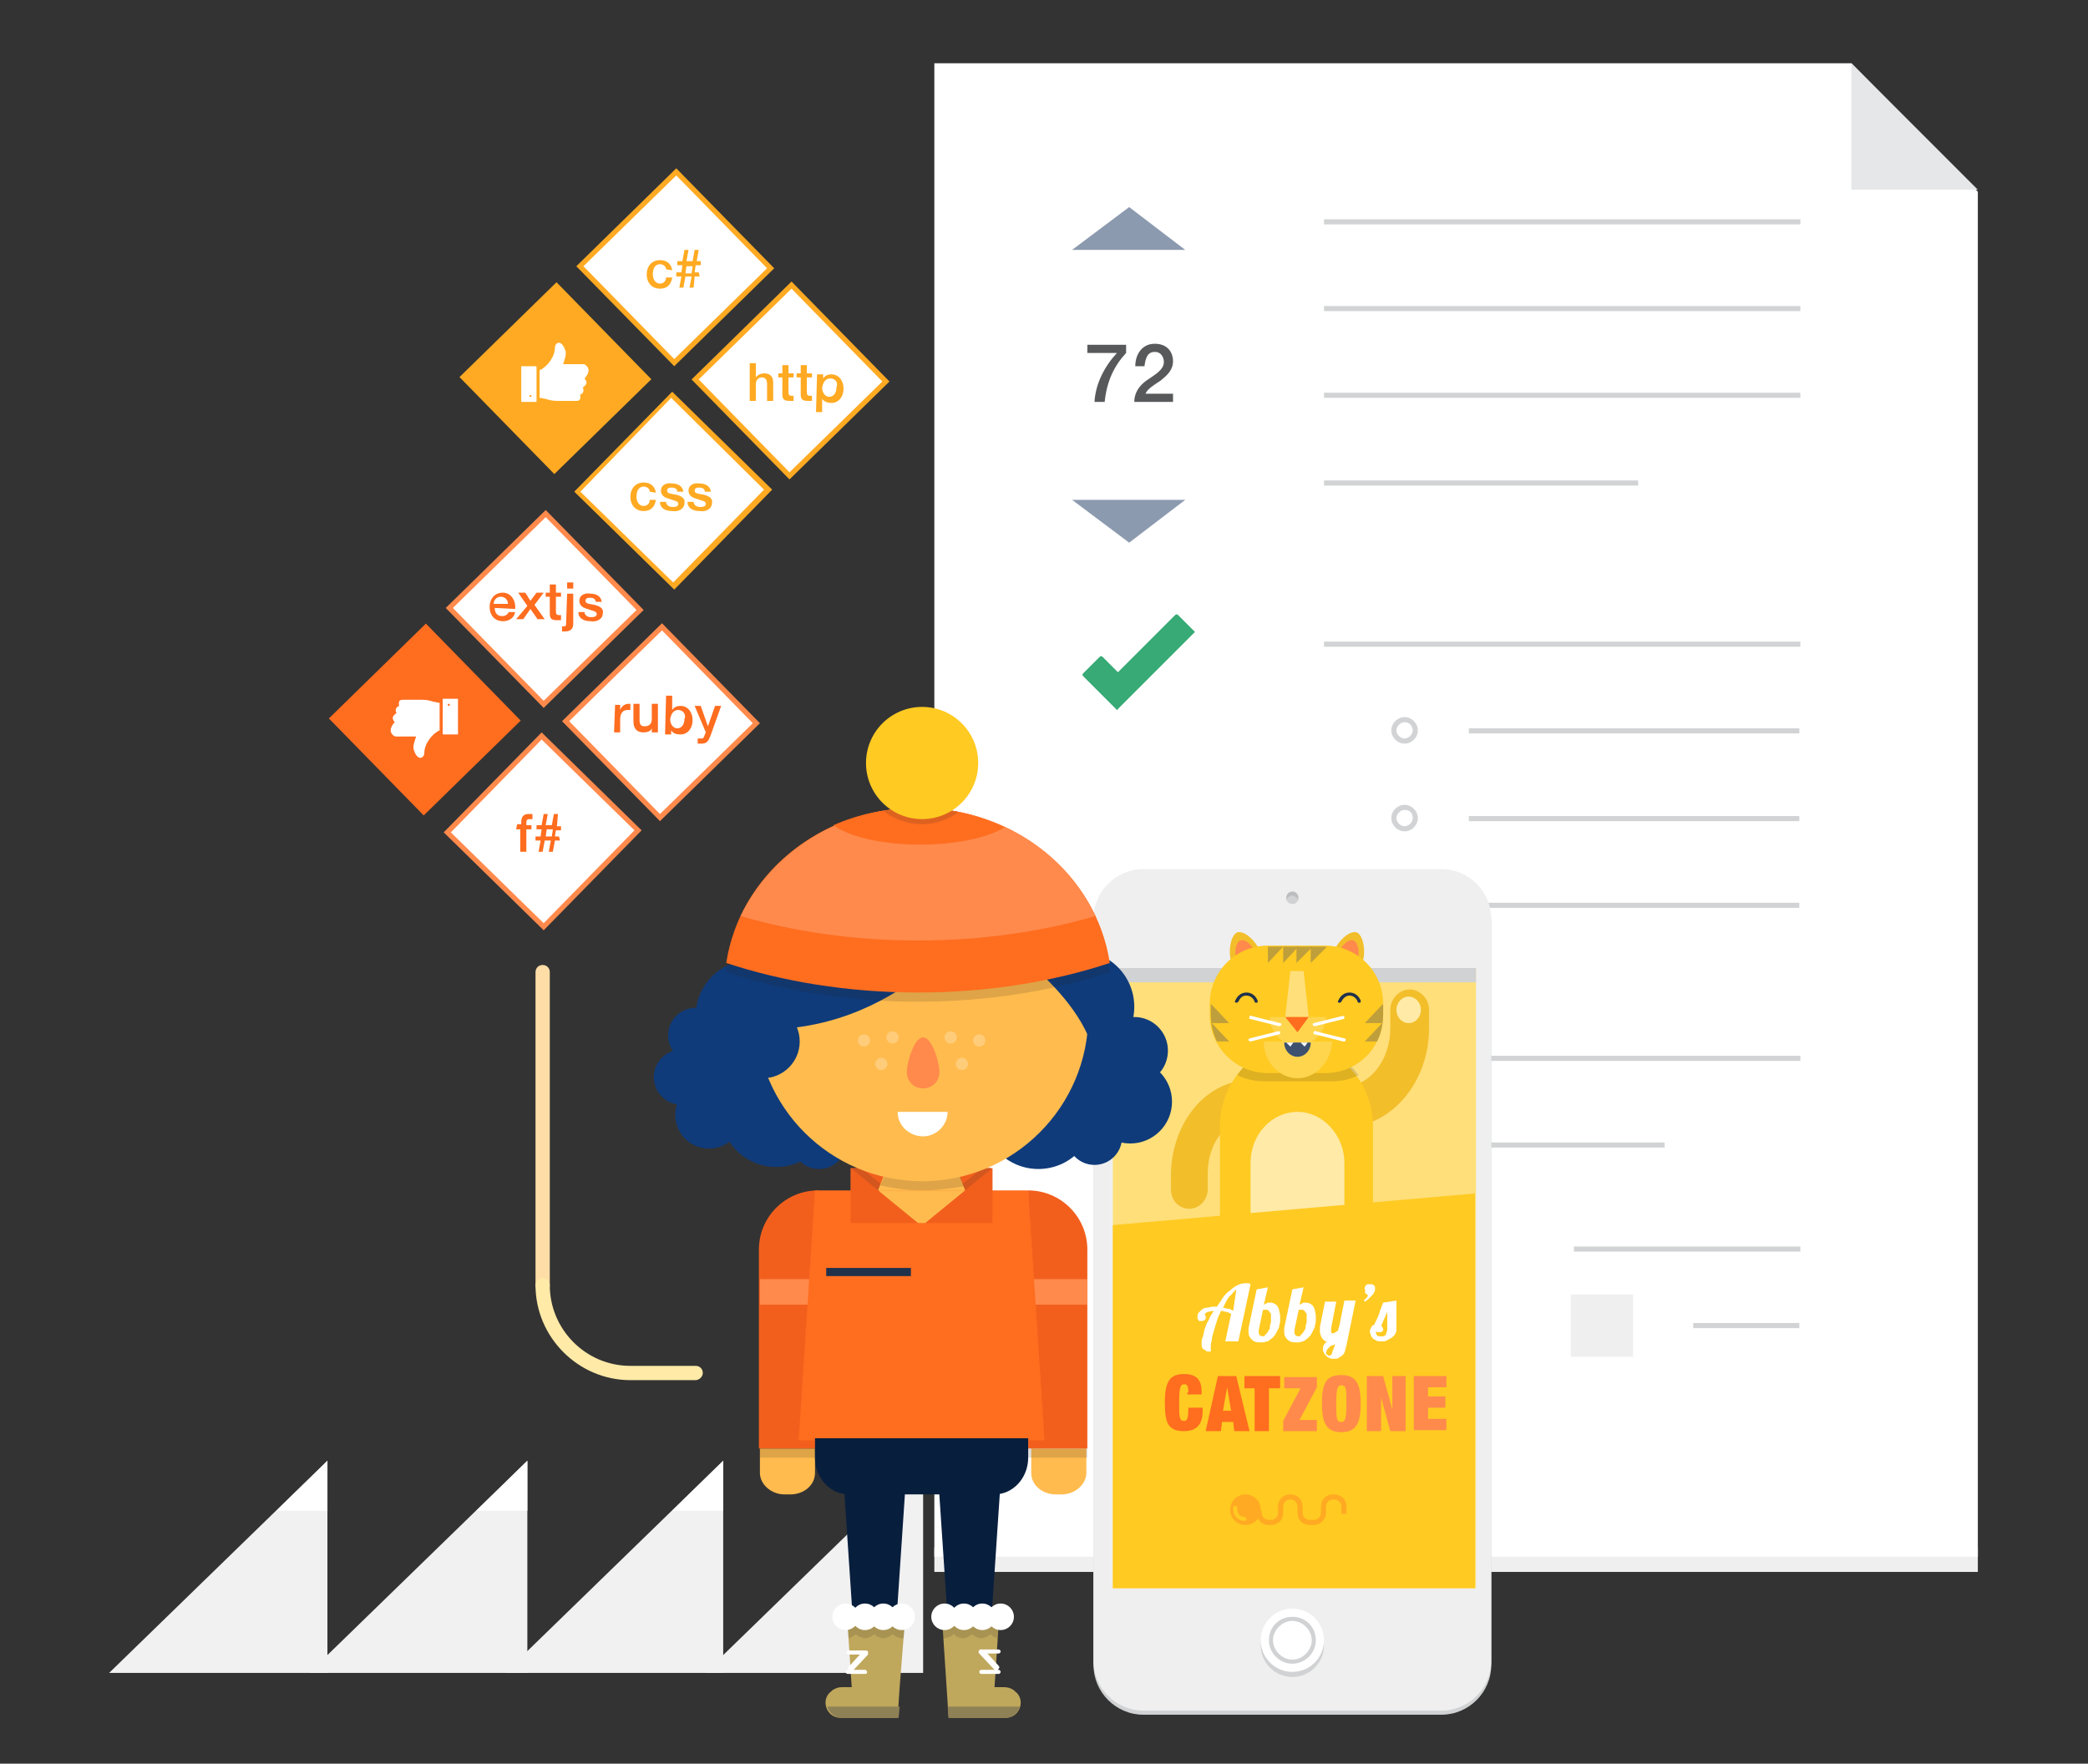 <?xml version="1.0" encoding="utf-8"?>
<!-- Generator: Adobe Illustrator 18.1.1, SVG Export Plug-In . SVG Version: 6.00 Build 0)  -->
<svg version="1.1" xmlns="http://www.w3.org/2000/svg" xmlns:xlink="http://www.w3.org/1999/xlink" x="0px" y="0px"
	 viewBox="0 0 204.7 172.9" enable-background="new 0 0 204.7 172.9" xml:space="preserve">
<rect x="0" y="0" width="204.7" height="172.9" fill="#333333" stroke="none"/>
<g id="Layer_1">
	<g>
		<g>
			<g>
				<polygon fill="#F1F1F2" points="32.1,164 10.7,164 32.1,143.2 				"/>
			</g>
			<g>
				<polygon fill="#F1F1F2" points="51.7,164 30.3,164 51.7,143.2 				"/>
			</g>
			<g>
				<polygon fill="#F1F1F2" points="70.9,164 49.5,164 70.9,143.2 				"/>
			</g>
			<g>
				<polygon fill="#F1F1F2" points="90.5,164 69.1,164 90.5,143.2 				"/>
			</g>
			<g>
				<polygon fill="#FFFFFF" points="32.1,148.1 32.1,143.2 27.1,148.1 				"/>
			</g>
			<g>
				<polygon fill="#FFFFFF" points="51.7,148.1 51.7,143.2 46.7,148.1 				"/>
			</g>
			<g>
				<polygon fill="#FFFFFF" points="70.9,148.1 70.9,143.2 65.9,148.1 				"/>
			</g>
		</g>
		<g>
			<rect x="91.6" y="151.7" fill="#EFEFEF" width="102.3" height="2.4"/>
		</g>
		<g>
			<polygon fill="#FFFFFF" points="193.9,18.8 181.5,6.2 91.6,6.2 91.6,152.6 193.9,152.6 			"/>
		</g>
		<g>
			<polygon fill="#E6E7E8" points="181.5,18.6 193.9,18.6 181.5,6.2 			"/>
		</g>
		<g>
			<polygon fill="#8C9AAF" points="105.1,24.5 110.7,20.3 116.2,24.5 			"/>
		</g>
		<g>
			<polygon fill="#8C9AAF" points="116.2,49 110.7,53.2 105.1,49 			"/>
		</g>
		<g>
			<path fill="#58595B" d="M106.6,33.8h3.8v0.8c-1.2,1.3-1.9,2.8-2.1,4.8h-1c0.1-1.8,1-3.5,2.2-4.8h-2.9V33.8z"/>
			<path fill="#58595B" d="M115,39.4h-3.8c0-0.9,0.5-1.6,1.2-2.1c0.7-0.5,1.7-1,1.7-1.8c0-0.4-0.2-1-0.9-1c-0.7,0-0.9,0.6-1,1.4
				h-0.9c0-1.2,0.7-2.2,1.9-2.2c1.4,0,1.8,1,1.8,1.7c0,0.9-0.6,1.4-1.2,1.9c-0.6,0.4-1.3,0.8-1.5,1.3h2.7V39.4z"/>
		</g>
		<g>
			<path fill="#37AA75" d="M117.1,61.9l-1.6-1.6c-0.1-0.1-0.2-0.1-0.3,0l-5.6,5.6l-1.5-1.5c-0.1-0.1-0.2-0.1-0.3,0l-1.6,1.6
				c-0.1,0.1-0.1,0.2,0,0.3l3.2,3.2c0,0,0.1,0.1,0.1,0.1c0,0,0.1,0,0.1-0.1l7.4-7.4c0,0,0.1-0.1,0.1-0.1
				C117.2,62,117.1,61.9,117.1,61.9z"/>
		</g>
		<g>
			<path fill="#D1D3D4" d="M137.7,72.9c-0.7,0-1.3-0.6-1.3-1.3c0-0.7,0.6-1.3,1.3-1.3c0.7,0,1.3,0.6,1.3,1.3
				C139,72.3,138.4,72.9,137.7,72.9z M137.7,70.8c-0.4,0-0.8,0.4-0.8,0.8c0,0.4,0.4,0.8,0.8,0.8s0.8-0.4,0.8-0.8
				C138.5,71.2,138.2,70.8,137.7,70.8z"/>
		</g>
		<g>
			<path fill="#D1D3D4" d="M137.7,81.5c-0.7,0-1.3-0.6-1.3-1.3c0-0.7,0.6-1.3,1.3-1.3c0.7,0,1.3,0.6,1.3,1.3
				C139,80.9,138.4,81.5,137.7,81.5z M137.7,79.4c-0.4,0-0.8,0.4-0.8,0.8c0,0.4,0.4,0.8,0.8,0.8s0.8-0.4,0.8-0.8
				C138.5,79.7,138.2,79.4,137.7,79.4z"/>
		</g>
		<g>
			<path fill="#D1D3D4" d="M137.7,90c-0.7,0-1.3-0.6-1.3-1.3s0.6-1.3,1.3-1.3c0.7,0,1.3,0.6,1.3,1.3S138.4,90,137.7,90z M137.7,87.9
				c-0.4,0-0.8,0.4-0.8,0.8s0.4,0.8,0.8,0.8s0.8-0.4,0.8-0.8S138.2,87.9,137.7,87.9z"/>
		</g>
		<g>
			<rect x="154" y="126.9" fill="#EFEFEF" width="6.1" height="6.1"/>
		</g>
		<g>
			<rect x="129.8" y="21.5" fill="#D1D3D4" width="46.7" height="0.5"/>
		</g>
		<g>
			<rect x="129.8" y="30" fill="#D1D3D4" width="46.7" height="0.5"/>
		</g>
		<g>
			<rect x="129.8" y="38.5" fill="#D1D3D4" width="46.7" height="0.5"/>
		</g>
		<g>
			<rect x="129.8" y="47.1" fill="#D1D3D4" width="30.8" height="0.5"/>
		</g>
		<g>
			<rect x="129.8" y="62.9" fill="#D1D3D4" width="46.7" height="0.5"/>
		</g>
		<g>
			<rect x="144" y="71.4" fill="#D1D3D4" width="32.4" height="0.5"/>
		</g>
		<g>
			<rect x="144" y="80" fill="#D1D3D4" width="32.4" height="0.5"/>
		</g>
		<g>
			<rect x="144" y="88.5" fill="#D1D3D4" width="32.4" height="0.5"/>
		</g>
		<g>
			<rect x="129.8" y="103.5" fill="#D1D3D4" width="46.7" height="0.5"/>
		</g>
		<g>
			<rect x="129.8" y="112" fill="#D1D3D4" width="33.4" height="0.5"/>
		</g>
		<g>
			<rect x="154.3" y="122.2" fill="#D1D3D4" width="22.2" height="0.5"/>
		</g>
		<g>
			<rect x="166" y="129.7" fill="#D1D3D4" width="10.4" height="0.5"/>
		</g>
		<g>
			<g>
				<path fill="#D0D2D3" d="M112.1,168.1h29.2c2.7,0,4.9-2.2,4.9-4.9V90.5c0-2.7-2.2-4.9-4.9-4.9h-29.2c-2.7,0-4.9,2.2-4.9,4.9v72.7
					C107.2,165.9,109.4,168.1,112.1,168.1z"/>
			</g>
			<g>
				<path fill="#EFEFEF" d="M112.1,167.7h29.2c2.7,0,4.9-2.2,4.9-4.9V90.1c0-2.7-2.2-4.9-4.9-4.9h-29.2c-2.7,0-4.9,2.2-4.9,4.9v72.7
					C107.2,165.5,109.4,167.7,112.1,167.7z"/>
			</g>
			<g>
				<rect x="109.1" y="94.9" fill="#FFDF7A" width="35.6" height="60.8"/>
			</g>
			<g>
				<circle fill="#BBBDBF" cx="126.7" cy="88" r="0.6"/>
			</g>
			<g>
				<rect x="109.1" y="94.9" fill="#D0D2D3" width="35.6" height="1.4"/>
			</g>
			<g>
				<g>
					<g>
						<path fill="#F2BE2A" d="M131.8,110.5c-1.1,0-1.9-0.9-1.9-2c0-1.1,0.9-2,1.9-2c2.5,0,4.5-2.6,4.5-5.7v-1.8c0-1.1,0.9-2,1.9-2
							s1.9,0.9,1.9,2v1.8C140.1,106.1,136.4,110.5,131.8,110.5z"/>
					</g>
				</g>
				<g>
					<g>
						<path fill="#F2BE2A" d="M122.5,105.9c1,0,1.8,0.8,1.8,1.9s-0.8,1.9-1.8,1.9c-2.3,0-4.1,2.4-4.1,5.3v1.6c0,1-0.8,1.9-1.8,1.9
							s-1.8-0.8-1.8-1.9V115C114.9,110,118.3,105.9,122.5,105.9z"/>
					</g>
				</g>
				<g>
					<path fill="#FFCA22" d="M134.6,119.6v-9.2c0-4.4-3.4-8-7.5-8c-4.1,0-7.5,3.6-7.5,8v9.2H134.6z"/>
				</g>
				<g>
					<path fill="#F2BE2A" d="M123.5,93.2c0.3,0.8-0.1,1.7-0.9,2c-0.8,0.3-1.6-0.1-1.9-1c-0.3-0.8-0.1-2.5,0.6-2.8
						C122.1,91.2,123.2,92.4,123.5,93.2z"/>
				</g>
				<g>
					<path fill="#FF8A4C" d="M123,93.3c0.2,0.5-0.1,1.1-0.6,1.3c-0.5,0.2-1-0.1-1.2-0.6s-0.1-1.6,0.4-1.8
						C122.1,92,122.8,92.7,123,93.3z"/>
				</g>
				<g>
					<path fill="#F2BE2A" d="M130.8,93.2c-0.3,0.8,0.1,1.7,0.9,2c0.8,0.3,1.6-0.1,1.9-1c0.3-0.8,0.1-2.5-0.6-2.8
						C132.2,91.2,131.1,92.4,130.8,93.2z"/>
				</g>
				<g>
					<path fill="#FF8A4C" d="M131.3,93.3c-0.2,0.5,0.1,1.1,0.6,1.3c0.5,0.2,1-0.1,1.2-0.6s0.1-1.6-0.4-1.8S131.5,92.7,131.3,93.3z"
						/>
				</g>
				<g opacity="0.15">
					<path fill="#231F20" d="M127.2,102.2c-2.4,0-4.6,1.2-5.9,3.2c0.8,0.4,1.7,0.6,2.6,0.6h6.7c0.9,0,1.8-0.2,2.6-0.6
						C131.7,103.4,129.6,102.2,127.2,102.2z"/>
				</g>
				<g>
					<path fill="#FFCA22" d="M129.9,105.2l-5.6,0c-3.1,0-5.7-2.5-5.7-5.7v-1.1c0-3.1,2.5-5.7,5.7-5.7l5.6,0c3.1,0,5.7,2.5,5.7,5.7
						v1.1C135.6,102.7,133.1,105.2,129.9,105.2z"/>
				</g>
				<g>
					<g>
						<g>
							<path fill="#20314B" d="M121.2,98.3C121.2,98.3,121.1,98.3,121.2,98.3c-0.1,0-0.2-0.1-0.1-0.2c0.2-0.5,0.6-0.8,1.1-0.8
								c0.5,0,0.9,0.3,1.1,0.8c0,0.1,0,0.2-0.1,0.2c-0.1,0-0.2,0-0.2-0.1c-0.1-0.3-0.4-0.6-0.8-0.6s-0.6,0.2-0.8,0.6
								C121.3,98.3,121.2,98.3,121.2,98.3z"/>
						</g>
					</g>
					<g>
						<g>
							<path fill="#20314B" d="M131.3,98.3C131.3,98.3,131.3,98.3,131.3,98.3c-0.1,0-0.2-0.1-0.1-0.2c0.2-0.5,0.6-0.8,1.1-0.8
								c0.5,0,0.9,0.3,1.1,0.8c0,0.1,0,0.2-0.1,0.2c-0.1,0-0.2,0-0.2-0.1c-0.1-0.3-0.4-0.6-0.8-0.6c-0.3,0-0.6,0.2-0.8,0.6
								C131.4,98.3,131.4,98.3,131.3,98.3z"/>
						</g>
					</g>
				</g>
				<g>
					<g>
						<path fill="#FFD54E" d="M127.2,105.7L127.2,105.7c-1.8,0-3.3-1.6-3.3-3.6v0h6.7v0C130.5,104.1,129,105.7,127.2,105.7z"/>
					</g>
					<g>
						<path fill="#FFD54E" d="M127.2,102.5L127.2,102.5c-1.5,0-2.7-1.3-2.7-2.8v0h5.5v0C129.9,101.3,128.7,102.5,127.2,102.5z"/>
					</g>
					<g>
						<path fill="#3E5270" d="M128.5,102.2c0,0.8-0.6,1.4-1.3,1.4s-1.3-0.6-1.3-1.4H128.5z"/>
					</g>
					<g>
						<polygon fill="#FFDF7A" points="128.3,99.7 126,99.7 126.5,95.2 127.8,95.2 						"/>
					</g>
					<g>
						<polygon fill="#FF6D1F" points="127.2,101.2 126,99.7 128.3,99.7 						"/>
					</g>
					<g>
						<g>
							<polygon fill="#FFFFFF" points="126.5,102.6 126.1,102.2 126.8,102.2 							"/>
						</g>
						<g>
							<polygon fill="#FFFFFF" points="127.9,102.6 127.5,102.2 128.2,102.2 							"/>
						</g>
					</g>
				</g>
				<g>
					<g>
						<g>
							<path fill="#FFFFFF" d="M128.9,100.6c-0.1,0-0.2-0.1-0.2-0.1c0-0.1,0-0.2,0.1-0.2l2.8-0.7c0.1,0,0.2,0,0.2,0.1
								c0,0.1,0,0.2-0.1,0.2L128.9,100.6C129,100.6,128.9,100.6,128.9,100.6z"/>
						</g>
						<g>
							<path fill="#FFFFFF" d="M131.7,102.1C131.7,102.1,131.7,102.1,131.7,102.1l-2.8-0.7c-0.1,0-0.2-0.1-0.1-0.2
								c0-0.1,0.1-0.2,0.2-0.1l2.8,0.7c0.1,0,0.2,0.1,0.1,0.2C131.9,102.1,131.8,102.1,131.7,102.1z"/>
						</g>
					</g>
					<g>
						<g>
							<path fill="#FFFFFF" d="M122.6,102.1c-0.1,0-0.2-0.1-0.2-0.1c0-0.1,0-0.2,0.1-0.2l2.8-0.7c0.1,0,0.2,0,0.2,0.1
								c0,0.1,0,0.2-0.1,0.2L122.6,102.1C122.6,102.1,122.6,102.1,122.6,102.1z"/>
						</g>
						<g>
							<path fill="#FFFFFF" d="M125.4,100.6C125.4,100.6,125.4,100.6,125.4,100.6l-2.8-0.7c-0.1,0-0.2-0.1-0.1-0.2
								c0-0.1,0.1-0.2,0.2-0.1l2.8,0.7c0.1,0,0.2,0.1,0.1,0.2C125.5,100.6,125.5,100.6,125.4,100.6z"/>
						</g>
					</g>
				</g>
				<g>
					<path fill="#BF9F3B" d="M118.7,98.4c0,0.1,0,0.2,0,0.3v0.7c0,1,0.2,1.9,0.6,2.7h1.2l-1.7-1.8h1.7L118.7,98.4z"/>
				</g>
				<g>
					<path fill="#BF9F3B" d="M135.6,98.4c0,0.1,0,0.2,0,0.3v0.7c0,1-0.2,1.9-0.6,2.7h-1.2l1.7-1.8h-1.7L135.6,98.4z"/>
				</g>
				<g>
					<g>
						<polygon fill="#BF9F3B" points="125.8,94.4 125.8,92.8 127.3,92.8 						"/>
					</g>
					<g>
						<polygon fill="#BF9F3B" points="127.1,94.4 127.1,92.8 128.7,92.8 						"/>
					</g>
					<g>
						<polygon fill="#BF9F3B" points="128.5,94.4 128.5,92.8 130.1,92.8 						"/>
					</g>
					<g>
						<polygon fill="#BF9F3B" points="124.3,94.4 124.3,92.8 125.8,92.8 						"/>
					</g>
				</g>
				<g>
					<path fill="#FFEAA7" d="M131.8,119.6V114c0-2.7-2.1-5-4.6-5c-2.5,0-4.6,2.2-4.6,5v5.7H131.8z"/>
				</g>
				<g>
					<ellipse fill="#FFEAA7" cx="138.1" cy="99" rx="1.2" ry="1.3"/>
				</g>
			</g>
			<g>
				<polygon fill="#FFCA22" points="109.1,155.7 144.6,155.7 144.6,117 109.1,120.1 				"/>
			</g>
			<g>
				<path fill="#FF6D1F" d="M116.5,136.5c0-0.6-0.1-0.8-0.4-0.8c-0.4,0-0.5,0.4-0.5,1.8s0,1.8,0.5,1.8c0.3,0,0.4-0.3,0.4-1.3h1.4
					v0.4c0,1.5-0.9,1.9-1.8,1.9c-1.6,0-1.9-0.8-1.9-2.8c0-2.1,0.5-2.8,1.9-2.8c1.3,0,1.7,0.7,1.7,1.7v0.3h-1.4V136.5z"/>
				<path fill="#FF6D1F" d="M119.4,134.9h1.8l1.3,5.4H121l-0.1-0.9h-1.1l-0.1,0.9h-1.5L119.4,134.9z M120.3,136L120.3,136l-0.4,2.3
					h0.8L120.3,136z"/>
				<path fill="#FF6D1F" d="M123.1,136.1h-1.1v-1.2h3.5v1.2h-1.1v4.2h-1.4V136.1z"/>
				<path fill="#FF8A4C" d="M125.8,139.3l1.7-3.2h-1.6v-1.1h3.2v1l-1.7,3.2h1.7v1.1h-3.3V139.3z"/>
				<path fill="#FF8A4C" d="M131.5,134.8c1.4,0,1.9,0.8,1.9,2.8c0,2-0.5,2.8-1.9,2.8c-1.4,0-1.9-0.8-1.9-2.8
					C129.6,135.6,130,134.8,131.5,134.8z M131.5,139.4c0.4,0,0.5-0.4,0.5-1.8s0-1.8-0.5-1.8c-0.4,0-0.5,0.4-0.5,1.8
					S131,139.4,131.5,139.4z"/>
				<path fill="#FF8A4C" d="M134,134.9h1.6l0.9,3.3h0v-3.3h1.3v5.4h-1.5l-0.9-3.3h0v3.3H134V134.9z"/>
				<path fill="#FF8A4C" d="M138.6,134.9h3.2v1.1H140v0.9h1.7v1.1H140v1.1h1.8v1.1h-3.2V134.9z"/>
			</g>
			<g>
				<path fill="#FFFFFF" d="M120.1,131.6l0.6-2.8c-0.2-0.1-0.4-0.2-0.5-0.2c-0.2,0-0.3-0.1-0.5-0.1c-0.1,0.3-0.3,0.6-0.4,1
					c-0.1,0.3-0.2,0.6-0.3,1c-0.1,0.3-0.2,0.6-0.2,0.9c-0.1,0.3-0.1,0.5-0.1,0.7c0,0.1,0,0.2,0,0.3c0,0.1,0,0.1,0.1,0.1
					c-0.1,0-0.2,0-0.3,0c-0.1,0-0.2,0-0.3-0.1c-0.1-0.1-0.2-0.1-0.3-0.2c-0.1-0.1-0.1-0.3-0.1-0.5c0-0.2,0-0.4,0.1-0.6
					c0.1-0.2,0.1-0.5,0.2-0.8c0.1-0.3,0.2-0.6,0.4-0.9c0.1-0.3,0.3-0.6,0.5-0.9c-0.2,0-0.4,0.1-0.6,0.1c-0.2,0.1-0.3,0.2-0.3,0.3
					c0,0,0,0,0.1,0.1c0,0.1,0,0.1,0,0.2c0,0.1,0,0.2-0.1,0.2c-0.1,0.1-0.2,0.1-0.3,0.1c-0.1,0-0.1,0-0.2,0c-0.1,0-0.1,0-0.1-0.1
					c0,0-0.1-0.1-0.1-0.1c0-0.1,0-0.1,0-0.2c0-0.1,0-0.3,0.1-0.4c0.1-0.1,0.2-0.2,0.3-0.3c0.1-0.1,0.3-0.2,0.5-0.2s0.4-0.1,0.6-0.1
					c0.1,0,0.2,0,0.4,0c0.2-0.3,0.4-0.6,0.6-0.9c0.2-0.3,0.4-0.5,0.7-0.7c0.2-0.2,0.5-0.4,0.7-0.5c0.2-0.1,0.5-0.2,0.7-0.2
					c0.1,0,0.2,0,0.3,0c0.1,0,0.2,0,0.3,0.1l-1.2,5.6H120.1z M121.2,126.4c-0.1,0.1-0.2,0.2-0.3,0.3c-0.1,0.1-0.2,0.3-0.4,0.4
					c-0.1,0.2-0.2,0.3-0.3,0.5c-0.1,0.2-0.2,0.4-0.3,0.6c0.2,0,0.3,0.1,0.5,0.1c0.2,0,0.3,0.1,0.5,0.2L121.2,126.4z"/>
				<path fill="#FFFFFF" d="M123.2,126.4l1.1-0.2l-0.4,1.7c0.1,0,0.1-0.1,0.2-0.1c0.1,0,0.1-0.1,0.2-0.1c0,0,0.1,0,0.1,0
					c0,0,0.1,0,0.1,0c0.1,0,0.3,0,0.4,0.1c0.1,0,0.2,0.1,0.3,0.2c0.1,0.1,0.1,0.2,0.2,0.4c0,0.2,0.1,0.4,0.1,0.6c0,0.1,0,0.3,0,0.5
					c0,0.2-0.1,0.4-0.1,0.6c-0.1,0.2-0.2,0.4-0.3,0.6c-0.1,0.2-0.2,0.3-0.4,0.5c-0.2,0.1-0.3,0.3-0.5,0.3c-0.2,0.1-0.4,0.1-0.7,0.1
					c-0.4,0-0.6-0.1-0.8-0.3c-0.2-0.2-0.3-0.4-0.3-0.7c0-0.1,0-0.1,0-0.2c0-0.1,0-0.1,0-0.2L123.2,126.4z M123.4,130.4
					c0,0.1,0,0.1,0,0.2c0,0.2,0.1,0.4,0.4,0.4c0.1,0,0.2,0,0.2-0.1c0.1-0.1,0.1-0.1,0.2-0.2c0.1-0.1,0.1-0.2,0.2-0.3
					c0.1-0.1,0.1-0.3,0.1-0.4c0-0.1,0.1-0.3,0.1-0.4c0-0.1,0-0.3,0-0.4c0-0.1,0-0.2,0-0.3c0-0.1,0-0.2-0.1-0.2
					c0-0.1-0.1-0.1-0.1-0.2c-0.1,0-0.1-0.1-0.2-0.1c0,0-0.1,0-0.1,0c0,0-0.1,0-0.1,0c0,0-0.1,0-0.1,0c0,0-0.1,0-0.1,0.1L123.4,130.4
					z"/>
				<path fill="#FFFFFF" d="M126.7,126.4l1.1-0.2l-0.4,1.7c0.1,0,0.1-0.1,0.2-0.1c0.1,0,0.1-0.1,0.2-0.1c0.1,0,0.1,0,0.1,0
					c0,0,0.1,0,0.1,0c0.1,0,0.3,0,0.4,0.1c0.1,0,0.2,0.1,0.3,0.2c0.1,0.1,0.1,0.2,0.2,0.4c0,0.2,0.1,0.4,0.1,0.6c0,0.1,0,0.3,0,0.5
					c0,0.2-0.1,0.4-0.1,0.6c-0.1,0.2-0.2,0.4-0.3,0.6c-0.1,0.2-0.2,0.3-0.4,0.5c-0.2,0.1-0.3,0.3-0.5,0.3c-0.2,0.1-0.4,0.1-0.7,0.1
					c-0.4,0-0.6-0.1-0.8-0.3c-0.2-0.2-0.3-0.4-0.3-0.7c0-0.1,0-0.1,0-0.2c0-0.1,0-0.1,0-0.2L126.7,126.4z M126.9,130.4
					c0,0.1,0,0.1,0,0.2c0,0.2,0.1,0.4,0.4,0.4c0.1,0,0.2,0,0.2-0.1c0.1-0.1,0.1-0.1,0.2-0.2c0.1-0.1,0.1-0.2,0.2-0.3
					c0.1-0.1,0.1-0.3,0.1-0.4c0-0.1,0.1-0.3,0.1-0.4c0-0.1,0-0.3,0-0.4c0-0.1,0-0.2,0-0.3c0-0.1,0-0.2-0.1-0.2
					c0-0.1-0.1-0.1-0.1-0.2c-0.1,0-0.1-0.1-0.2-0.1c0,0-0.1,0-0.1,0c0,0-0.1,0-0.1,0s-0.1,0-0.1,0c0,0-0.1,0-0.1,0.1L126.9,130.4z"
					/>
				<path fill="#FFFFFF" d="M131.1,131.2c-0.1,0.1-0.2,0.2-0.2,0.2c-0.1,0.1-0.2,0.1-0.2,0.1c-0.1,0-0.2,0.1-0.2,0.1
					c-0.1,0-0.1,0-0.2,0c-0.1,0-0.2,0-0.3-0.1c-0.1,0-0.2-0.1-0.3-0.2c-0.1-0.1-0.1-0.2-0.2-0.3c0-0.1-0.1-0.3-0.1-0.4
					c0-0.1,0-0.1,0-0.2c0-0.1,0-0.2,0-0.3l0.5-2.5h1.1l-0.5,2.6c0,0.1,0,0.1,0,0.2c0,0,0,0.1,0,0.1c0,0,0,0.1,0,0.1
					c0,0,0,0.1,0.1,0.1c0,0,0.1,0,0.1,0c0.1,0,0.1,0,0.2-0.1c0.1,0,0.1-0.1,0.2-0.1c0.1-0.1,0.1-0.1,0.1-0.2c0-0.1,0.1-0.2,0.1-0.3
					l0.5-2.5h1.1l-0.9,4.4c-0.1,0.3-0.1,0.5-0.2,0.7c-0.1,0.2-0.2,0.3-0.4,0.4c-0.1,0.1-0.3,0.2-0.4,0.2c-0.1,0-0.3,0-0.4,0
					c-0.1,0-0.2,0-0.3-0.1c-0.1,0-0.2-0.1-0.3-0.2c-0.1-0.1-0.2-0.2-0.2-0.3c-0.1-0.1-0.1-0.2-0.1-0.3c0-0.2,0-0.3,0.1-0.5
					c0.1-0.1,0.2-0.2,0.3-0.3c0.1-0.1,0.3-0.2,0.4-0.2c0.2-0.1,0.3-0.1,0.5-0.2L131.1,131.2z M130.9,131.8c-0.1,0-0.2,0.1-0.3,0.1
					c-0.1,0-0.2,0.1-0.3,0.2c-0.1,0.1-0.1,0.1-0.2,0.2c0,0.1-0.1,0.2-0.1,0.3c0,0,0,0.1,0,0.1c0,0,0,0.1,0.1,0.1c0,0,0.1,0,0.1,0.1
					c0,0,0.1,0,0.1,0c0,0,0.1,0,0.1,0c0,0,0.1-0.1,0.1-0.1s0.1-0.1,0.1-0.2c0-0.1,0.1-0.2,0.1-0.3L130.9,131.8z"/>
				<path fill="#FFFFFF" d="M133.8,126.4c0-0.1,0-0.1,0-0.2c0-0.1,0.1-0.1,0.1-0.2c0,0,0.1-0.1,0.2-0.1c0.1,0,0.1,0,0.2,0
					c0.1,0,0.1,0,0.2,0c0.1,0,0.1,0.1,0.2,0.1c0,0,0.1,0.1,0.1,0.2c0,0.1,0,0.1,0,0.2c0,0.1,0,0.2-0.1,0.3c0,0.1-0.1,0.2-0.2,0.3
					c-0.1,0.1-0.2,0.2-0.3,0.3c-0.1,0.1-0.2,0.2-0.4,0.3l-0.1-0.1c0.1-0.1,0.2-0.2,0.3-0.3c0.1-0.1,0.1-0.2,0.1-0.2
					c0,0,0-0.1-0.1-0.1c0,0-0.1-0.1-0.1-0.1c0,0-0.1-0.1-0.1-0.1C133.9,126.5,133.8,126.5,133.8,126.4z"/>
				<path fill="#FFFFFF" d="M136.9,127.5c0,0.3,0,0.6,0,0.9c0,0.2,0,0.5,0,0.6c0,0.2,0,0.3,0,0.5c0,0.1,0,0.2,0,0.3
					c0,0.1,0,0.2,0,0.3c0,0.1,0,0.2,0,0.2c0,0.2,0,0.3-0.1,0.4c0,0.1-0.1,0.2-0.2,0.3c-0.1,0.1-0.2,0.2-0.3,0.2
					c-0.1,0.1-0.2,0.1-0.3,0.2c-0.1,0-0.2,0.1-0.3,0.1c-0.1,0-0.2,0-0.3,0c-0.2,0-0.4,0-0.5-0.1c-0.1-0.1-0.3-0.1-0.3-0.2
					c-0.1-0.1-0.2-0.2-0.2-0.3c0-0.1-0.1-0.2-0.1-0.3c0-0.1,0-0.2,0-0.2c0-0.1,0.1-0.1,0.1-0.2c0-0.1,0.1-0.1,0.1-0.2
					c0,0,0.1-0.1,0.2-0.1c0.2-0.4,0.4-0.8,0.5-1.1c0.1-0.4,0.3-0.8,0.4-1.1L136.9,127.5z M134.9,130.5c0,0.2,0,0.3,0.1,0.4
					c0.1,0.1,0.2,0.1,0.4,0.1c0.1,0,0.2,0,0.2,0c0.1,0,0.2-0.1,0.2-0.1c0.1-0.1,0.1-0.1,0.1-0.2c0-0.1,0.1-0.2,0.1-0.3
					c0-0.1,0-0.1,0-0.2s0-0.1,0-0.2c0-0.1,0-0.1,0-0.2c0-0.1,0-0.2,0-0.3c0-0.1,0-0.2,0-0.4c0-0.1,0-0.3,0-0.5
					c-0.1,0.2-0.2,0.5-0.3,0.7c-0.1,0.2-0.2,0.5-0.3,0.7c0.1,0,0.1,0.1,0.1,0.1c0,0,0.1,0.1,0.1,0.2c0,0,0,0.1,0,0.1
					c0,0,0,0.1-0.1,0.1c0,0-0.1,0.1-0.1,0.1c0,0-0.1,0-0.1,0C135,130.6,135,130.6,134.9,130.5C134.9,130.6,134.9,130.5,134.9,130.5z
					"/>
			</g>
			<g>
				<g>
					<circle fill="#FFAA22" cx="122.1" cy="148" r="1.5"/>
				</g>
				<g>
					<path fill="#FFAA22" d="M128.8,149.5h-0.4c-0.7,0-1.2-0.5-1.2-1.2v-0.6c0-0.4-0.3-0.7-0.7-0.7s-0.7,0.3-0.7,0.7v0.6
						c0,0.7-0.5,1.2-1.2,1.2h-0.2c-0.7,0-1.2-0.5-1.2-1.2v-0.2h0.5v0.2c0,0.4,0.3,0.7,0.7,0.7h0.2c0.4,0,0.7-0.3,0.7-0.7v-0.6
						c0-0.7,0.5-1.2,1.2-1.2c0.7,0,1.2,0.5,1.2,1.2v0.6c0,0.4,0.3,0.7,0.7,0.7h0.4c0.4,0,0.7-0.3,0.7-0.7v-0.6
						c0-0.7,0.5-1.2,1.2-1.2h0.1c0.7,0,1.2,0.5,1.2,1.2v0.7h-0.5v-0.7c0-0.4-0.3-0.7-0.7-0.7h-0.1c-0.4,0-0.7,0.3-0.7,0.7v0.6
						C130,148.9,129.5,149.5,128.8,149.5z"/>
				</g>
				<g>
					<path fill="#FFCA22" d="M122,149.1c-0.6,0-1.1-0.5-1.1-1.1v-0.2c0-0.1,0.1-0.2,0.2-0.2c0.1,0,0.2,0.1,0.2,0.2v0.2
						c0,0.4,0.3,0.7,0.7,0.7c0.1,0,0.2,0.1,0.2,0.2S122.1,149.1,122,149.1z"/>
				</g>
			</g>
			<g>
				<path fill="#D0D2D3" d="M126.7,87.8c-0.3,0-0.5,0.2-0.6,0.4c0.1,0.2,0.3,0.4,0.6,0.4c0.3,0,0.5-0.2,0.6-0.4
					C127.1,88,126.9,87.8,126.7,87.8z"/>
			</g>
			<g>
				<circle fill="#D0D2D3" cx="126.7" cy="161.3" r="3.1"/>
			</g>
			<g>
				<circle fill="#FFFFFF" cx="126.7" cy="160.8" r="3.1"/>
			</g>
			<g>
				<path fill="#D0D2D3" d="M126.7,163.1c-1.2,0-2.3-1-2.3-2.3s1-2.3,2.3-2.3s2.3,1,2.3,2.3S127.9,163.1,126.7,163.1z M126.7,158.9
					c-1,0-1.9,0.9-1.9,1.9c0,1,0.9,1.9,1.9,1.9c1,0,1.9-0.9,1.9-1.9C128.6,159.8,127.7,158.9,126.7,158.9z"/>
			</g>
		</g>
		<g>
			<g>
				<circle fill="#0F3B7A" cx="73.7" cy="99.6" r="5.5"/>
			</g>
			<g>
				<circle fill="#0F3B7A" cx="74.2" cy="105.1" r="3.8"/>
			</g>
			<g>
				<circle fill="#0F3B7A" cx="66.8" cy="105.6" r="2.7"/>
			</g>
			<g>
				<circle fill="#0F3B7A" cx="76.1" cy="108.9" r="5.5"/>
			</g>
			<g>
				<circle fill="#0F3B7A" cx="69.5" cy="109.3" r="3.3"/>
			</g>
			<g>
				<circle fill="#0F3B7A" cx="105.7" cy="98.7" r="5.5"/>
			</g>
			<g>
				<circle fill="#0F3B7A" cx="104.7" cy="104.7" r="5.5"/>
			</g>
			<g>
				<circle fill="#0F3B7A" cx="101.8" cy="109.1" r="5.5"/>
			</g>
			<g>
				<circle fill="#0F3B7A" cx="80.3" cy="111.9" r="2.7"/>
			</g>
			<g>
				<circle fill="#0F3B7A" cx="111.2" cy="103" r="3.3"/>
			</g>
			<g>
				<circle fill="#0F3B7A" cx="110.8" cy="108" r="4.1"/>
			</g>
			<g>
				<path fill="#FFBB4E" d="M79.9,142v2.4c0,1.2-1.1,2.1-2.4,2.1h-0.6c-1.3,0-2.4-1-2.4-2.1V142H79.9z"/>
			</g>
			<g>
				<path fill="#F25F1D" d="M80.2,116.7c-3.2,0-5.8,2.6-5.8,5.8V142h5.8v-16.6v-1.8V116.7z"/>
			</g>
			<g>
				<rect x="83.4" y="114.5" fill="#F25F1D" width="13.8" height="3"/>
			</g>
			<g opacity="0.15">
				<polygon fill="#231F20" points="96.3,114.5 97.3,114.5 97.3,117.4 92.7,117.4 				"/>
			</g>
			<g>
				<rect x="74.5" y="125.4" fill="#FF8A4C" width="5.5" height="2.5"/>
			</g>
			<g opacity="0.15">
				<polygon fill="#231F20" points="84.4,114.5 83.4,114.5 83.4,117.4 88,117.4 				"/>
			</g>
			<g opacity="0.15">
				<rect x="74.5" y="142" fill="#231F20" width="5.8" height="0.9"/>
			</g>
			<g>
				<polygon fill="#FFBB4E" points="94.9,117.4 85.8,117.4 86.9,114.6 93.8,114.6 				"/>
			</g>
			<g opacity="0.15">
				<path fill="#231F20" d="M86.3,116.2c1.3,0.3,2.7,0.5,4.2,0.5c1.4,0,2.7-0.2,4-0.4l-0.6-1.6h-6.9L86.3,116.2z"/>
			</g>
			<g>
				<g>
					<path fill="#FFBB4E" d="M101.1,142v2.4c0,1.2,1.1,2.1,2.4,2.1h0.6c1.3,0,2.4-1,2.4-2.1V142H101.1z"/>
				</g>
				<g>
					<path fill="#F25F1D" d="M100.8,116.7c3.2,0,5.8,2.6,5.8,5.8V142h-5.8v-16.6v-1.8V116.7z"/>
				</g>
				<g>
					<rect x="101.1" y="125.4" fill="#FF8A4C" width="5.5" height="2.5"/>
				</g>
				<g opacity="0.15">
					<rect x="100.8" y="142" fill="#231F20" width="5.8" height="0.9"/>
				</g>
			</g>
			<g>
				<polygon fill="#FF6D1F" points="100.8,116.7 79.9,116.7 78.3,141.2 102.4,141.2 				"/>
			</g>
			<g>
				<circle fill="#FFBB4E" cx="90.4" cy="99.5" r="16.3"/>
			</g>
			<g>
				<circle fill="#FFCC7A" cx="86.4" cy="104.3" r="0.6"/>
			</g>
			<g>
				<rect x="81" y="124.3" fill="#20314B" width="8.3" height="0.8"/>
			</g>
			<g>
				<path fill="#FFBB4E" d="M90.4,119.9c2.4,0,4.3-1.3,4.3-2.9c0-0.1,0-0.2,0-0.3h-8.5c0,0.1,0,0.2,0,0.3
					C86.1,118.6,88,119.9,90.4,119.9z"/>
			</g>
			<g>
				<path fill="#0F3B7A" d="M99.1,85.5c-2.6-1.7-5.7-2.8-9.1-2.8c-9,0-16.3,7.3-16.3,16.3c0,0.6,0,1.3,0.1,1.9
					C87.9,101.5,96.1,90.5,99.1,85.5z"/>
			</g>
			<g>
				<circle fill="#0F3B7A" cx="107.3" cy="111.5" r="2.7"/>
			</g>
			<g>
				<path fill="#0F3B7A" d="M96.5,84.1L94.6,90c0,0,9.7,5.3,12.3,12.1c0.1-0.9,0.2-1.7,0.2-2.7C107.2,92.4,102.7,86.4,96.5,84.1z"/>
			</g>
			<g opacity="0.15">
				<path fill="#231F20" d="M90,98.2c6.9,0,13.4-1.1,18.8-2.9c-1.3-8.6-9.2-15.2-18.8-15.2s-17.5,6.6-18.8,15.2
					C76.6,97.1,83.1,98.2,90,98.2z"/>
			</g>
			<g>
				<path fill="#FF6D1F" d="M90,97.3c6.9,0,13.4-1.1,18.8-2.9c-1.3-8.6-9.2-15.2-18.8-15.2s-17.5,6.6-18.8,15.2
					C76.6,96.2,83.1,97.3,90,97.3z"/>
			</g>
			<g>
				<path fill="#FF8A4C" d="M90,79.2c-7.8,0-14.4,4.4-17.4,10.6c5.1,1.5,11,2.4,17.4,2.4c6.3,0,12.3-0.9,17.4-2.4
					C104.4,83.5,97.8,79.2,90,79.2z"/>
			</g>
			<g>
				<path fill="#FF6D1F" d="M81.7,80.9c1.5,1.1,4.7,1.9,8.5,1.9c3.6,0,6.7-0.7,8.3-1.7c-2.6-1.2-5.4-1.9-8.5-1.9
					C87,79.2,84.2,79.8,81.7,80.9z"/>
			</g>
			<g>
				<path fill="#081E3D" d="M100.8,141v1.9c0,2-1.5,3.6-3.3,3.6H83.2c-1.8,0-3.3-1.6-3.3-3.6V141H100.8z"/>
			</g>
			<g>
				<circle fill="#0F3B7A" cx="74.8" cy="102.1" r="3.6"/>
			</g>
			<g>
				<circle fill="#0F3B7A" cx="68.2" cy="101.5" r="2.7"/>
			</g>
			<g>
				<circle fill="#0F3B7A" cx="69.6" cy="105.2" r="2.7"/>
			</g>
			<g>
				<circle fill="#FFCC7A" cx="87.5" cy="101.7" r="0.6"/>
			</g>
			<g>
				<path fill="#FFFFFF" d="M92.9,109c0,1.3-1.1,2.4-2.4,2.4S88,110.4,88,109H92.9z"/>
			</g>
			<g>
				<path fill="#FF8A4C" d="M92.1,105.1c0,0.9-0.7,1.6-1.6,1.6s-1.6-0.7-1.6-1.6c0-0.9,0.7-3.4,1.6-3.4S92.1,104.2,92.1,105.1z"/>
			</g>
			<g>
				<circle fill="#FFCC7A" cx="84.7" cy="102" r="0.6"/>
			</g>
			<g>
				<circle fill="#FFCC7A" cx="94.3" cy="104.3" r="0.6"/>
			</g>
			<g>
				<circle fill="#FFCC7A" cx="93.2" cy="101.7" r="0.6"/>
			</g>
			<g>
				<circle fill="#FFCC7A" cx="96" cy="102" r="0.6"/>
			</g>
			<g opacity="0.15">
				<path fill="#231F20" d="M86.6,79.5c1,0.8,2.4,1.3,3.8,1.3c1.4,0,2.6-0.5,3.6-1.2c-1.3-0.3-2.7-0.4-4.1-0.4
					C88.8,79.2,87.7,79.3,86.6,79.5z"/>
			</g>
			<g>
				<polygon fill="#F25F1D" points="90,119.9 83.4,119.9 83.4,114.5 				"/>
			</g>
			<g>
				<polygon fill="#F25F1D" points="90.7,119.9 97.3,119.9 97.3,114.5 				"/>
			</g>
			<g>
				<circle fill="#FFCA22" cx="90.4" cy="74.8" r="5.5"/>
			</g>
			<g>
				<polygon fill="#081E3D" points="87.3,167.6 88.8,145.2 82.7,145.2 84.2,167.6 				"/>
			</g>
			<g>
				<polygon fill="#081E3D" points="93.5,167.6 92,145.2 98.1,145.2 96.6,167.6 				"/>
			</g>
			<g>
				<path fill="#BFA75C" d="M88.8,157.8H83l0.5,7.6h-1c-0.3,0-0.6,0.1-0.9,0.3l-0.1,0.1c-1.1,0.8-0.5,2.6,0.9,2.6l0,0h1.3h4.3h0
					l0.2-3h0L88.8,157.8z"/>
			</g>
			<g>
				<g>
					<path fill="#FFFFFF" d="M83.4,163.8c-0.1,0-0.1,0-0.2-0.1c-0.1-0.1-0.1-0.2,0-0.3l1.1-1.2h-1.1c-0.1,0-0.2-0.1-0.2-0.2
						c0-0.1,0.1-0.2,0.2-0.2h1.7c0.1,0,0.2,0.1,0.2,0.1c0,0.1,0,0.2,0,0.3l-1.5,1.6C83.5,163.8,83.4,163.8,83.4,163.8z"/>
				</g>
				<g>
					<path fill="#FFFFFF" d="M84.8,164.1h-1.7c-0.1,0-0.2-0.1-0.2-0.2s0.1-0.2,0.2-0.2h1.7c0.1,0,0.2,0.1,0.2,0.2
						S85,164.1,84.8,164.1z"/>
				</g>
			</g>
			<g>
				<path fill="#8F8156" d="M81.1,167.3c0.2,0.6,0.7,1.1,1.4,1.1l0,0h1.3h4.3h0l0.1-1.1H81.1z"/>
			</g>
			<g opacity="0.15">
				<path fill="#231F20" d="M87.5,158.5c-0.1-0.1-0.3-0.2-0.4-0.3h-0.9c-0.2,0.1-0.3,0.2-0.4,0.3c-0.1-0.1-0.3-0.2-0.4-0.3h-0.9
					c-0.2,0.1-0.3,0.2-0.4,0.3c-0.1-0.1-0.3-0.2-0.4-0.3H83l0.2,2.4c0.3-0.1,0.5-0.2,0.7-0.4c0.2,0.2,0.6,0.4,0.9,0.4
					s0.7-0.2,0.9-0.4c0.2,0.2,0.6,0.4,0.9,0.4s0.7-0.2,0.9-0.4c0.2,0.2,0.6,0.4,0.9,0.4c0.1,0,0.1,0,0.2,0l0.2-2.4h-0.8
					C87.8,158.3,87.6,158.4,87.5,158.5z"/>
			</g>
			<g>
				<g>
					<circle fill="#FFFFFF" cx="82.9" cy="158.5" r="1.3"/>
				</g>
				<g>
					<circle fill="#FFFFFF" cx="84.8" cy="158.5" r="1.3"/>
				</g>
				<g>
					<circle fill="#FFFFFF" cx="86.6" cy="158.5" r="1.3"/>
				</g>
				<g>
					<circle fill="#FFFFFF" cx="88.4" cy="158.5" r="1.3"/>
				</g>
			</g>
			<g>
				<path fill="#BFA75C" d="M92.3,157.8H98l-0.5,7.6h1c0.3,0,0.6,0.1,0.9,0.3l0.1,0.1c1.1,0.8,0.5,2.6-0.9,2.6l0,0h-1.3H93h0l-0.2-3
					h0L92.3,157.8z"/>
			</g>
			<g>
				<g>
					<path fill="#FFFFFF" d="M97.7,163.8c-0.1,0-0.1,0-0.2-0.1l-1.5-1.6c-0.1-0.1-0.1-0.2,0-0.3c0-0.1,0.1-0.1,0.2-0.1h1.7
						c0.1,0,0.2,0.1,0.2,0.2c0,0.1-0.1,0.2-0.2,0.2h-1.1l1.1,1.2c0.1,0.1,0.1,0.2,0,0.3C97.8,163.8,97.7,163.8,97.7,163.8z"/>
				</g>
				<g>
					<path fill="#FFFFFF" d="M97.9,164.1h-1.7c-0.1,0-0.2-0.1-0.2-0.2s0.1-0.2,0.2-0.2h1.7c0.1,0,0.2,0.1,0.2,0.2
						S98,164.1,97.9,164.1z"/>
				</g>
			</g>
			<g>
				<path fill="#8F8156" d="M100,167.3c-0.2,0.6-0.7,1.1-1.4,1.1l0,0h-1.3H93h0l-0.1-1.1H100z"/>
			</g>
			<g opacity="0.15">
				<path fill="#231F20" d="M93.6,158.5c0.1-0.1,0.3-0.2,0.4-0.3h0.9c0.2,0.1,0.3,0.2,0.4,0.3c0.1-0.1,0.3-0.2,0.4-0.3h0.9
					c0.2,0.1,0.3,0.2,0.4,0.3c0.1-0.1,0.3-0.2,0.4-0.3H98l-0.2,2.4c-0.3-0.1-0.5-0.2-0.7-0.4c-0.2,0.2-0.6,0.4-0.9,0.4
					s-0.7-0.2-0.9-0.4c-0.2,0.2-0.6,0.4-0.9,0.4c-0.4,0-0.7-0.2-0.9-0.4c-0.2,0.2-0.6,0.4-0.9,0.4c-0.1,0-0.1,0-0.2,0l-0.2-2.4h0.8
					C93.3,158.3,93.4,158.4,93.6,158.5z"/>
			</g>
			<g>
				<g>
					<circle fill="#FFFFFF" cx="98.1" cy="158.5" r="1.3"/>
				</g>
				<g>
					<circle fill="#FFFFFF" cx="96.3" cy="158.5" r="1.3"/>
				</g>
				<g>
					<circle fill="#FFFFFF" cx="94.5" cy="158.5" r="1.3"/>
				</g>
				<g>
					<circle fill="#FFFFFF" cx="92.6" cy="158.5" r="1.3"/>
				</g>
			</g>
		</g>
		<g>
			<g>
				<g>
					
						<rect x="59.6" y="19.6" transform="matrix(0.699 0.715 -0.715 0.699 38.706 -39.458)" fill="#FFFFFF" width="13.3" height="13.3"/>
					<path fill="#FFAA22" d="M66.1,35.9l-9.6-9.8l9.8-9.6l9.6,9.8L66.1,35.9z M57.2,26.1l8.9,9.1l9.1-8.9l-8.9-9.1L57.2,26.1z"/>
				</g>
			</g>
			<g>
				<g>
					
						<rect x="59.3" y="41.4" transform="matrix(0.716 0.699 -0.699 0.716 52.321 -32.4)" fill="#FFFFFF" width="13.3" height="13.3"/>
					<path fill="#FFAA22" d="M66.1,57.8l-9.8-9.6l9.6-9.8l9.8,9.6L66.1,57.8z M56.9,48.2l9.1,8.9l8.9-9.1L65.8,39L56.9,48.2z"/>
				</g>
			</g>
			<g>
				<g>
					
						<rect x="70.9" y="30.7" transform="matrix(0.699 0.715 -0.715 0.699 50.053 -44.241)" fill="#FFFFFF" width="13.3" height="13.3"/>
					<path fill="#FFAA22" d="M77.4,47l-9.6-9.8l9.8-9.6l9.6,9.8L77.4,47z M68.5,37.2l8.9,9.1l9.1-8.9l-8.9-9.1L68.5,37.2z"/>
				</g>
			</g>
			<g>
				
					<rect x="47.8" y="30.4" transform="matrix(0.699 0.715 -0.715 0.699 42.882 -27.758)" fill="#FFAA22" width="13.3" height="13.3"/>
			</g>
			<g>
				<g>
					<path fill="#FFFFFF" d="M57.7,36.3c0-0.3-0.3-0.6-0.5-0.6l-2,0c0.1-0.3,0.4-1,0.2-1.4c-0.2-0.6-0.5-0.7-0.6-0.7
						c-0.2,0-0.4,0.2-0.4,0.5c0,0.9-0.8,1.9-1.5,2.2l0,2.7c0.2,0,0.4,0.1,0.6,0.1c0.3,0.1,0.6,0.2,1.1,0.2l1.9,0
						c0.3,0,0.4-0.1,0.4-0.4c0-0.1,0-0.2-0.1-0.2c0.2,0,0.4-0.2,0.4-0.4c0-0.1,0-0.3-0.1-0.3c0.2-0.1,0.4-0.3,0.4-0.5
						c0-0.1-0.1-0.3-0.2-0.4C57.6,36.8,57.7,36.5,57.7,36.3z"/>
				</g>
				<g>
					<path fill="#FFFFFF" d="M52.5,35.9l-1.3,0c0,0-0.1,0-0.1,0c0,0,0,0,0,0.1l0,3.3c0,0.1,0,0.1,0.1,0.1l1.3,0c0.1,0,0.1,0,0.1-0.1
						l0-0.6l0-2.1l0-0.5C52.6,35.9,52.6,35.9,52.5,35.9z M52,38.9c-0.1,0-0.1-0.1-0.1-0.1c0-0.1,0.1-0.1,0.1-0.1s0.1,0.1,0.1,0.1
						C52.2,38.8,52.1,38.9,52,38.9z"/>
				</g>
			</g>
			<g>
				<path fill="#FFAA22" d="M73.5,35.6l0.6,0l0,1.4l0,0c0.1-0.2,0.5-0.4,0.8-0.4c0.6,0,0.9,0.3,0.9,0.9l0,1.8l-0.6,0l0-1.7
					c0-0.4-0.2-0.6-0.5-0.6c-0.4,0-0.6,0.3-0.6,0.7l0,1.6l-0.6,0L73.5,35.6z"/>
				<path fill="#FFAA22" d="M76.3,36.6l0.4,0l0-0.8l0.6,0l0,0.8l0.5,0l0,0.4l-0.5,0l0,1.4c0,0.2,0,0.4,0.3,0.4c0.1,0,0.2,0,0.2,0
					l0,0.5c-0.1,0-0.3,0-0.4,0c-0.6,0-0.7-0.2-0.7-0.7l0-1.6l-0.4,0L76.3,36.6z"/>
				<path fill="#FFAA22" d="M78.1,36.6l0.4,0l0-0.8l0.6,0l0,0.8l0.5,0l0,0.4l-0.5,0l0,1.4c0,0.2,0,0.4,0.3,0.4c0.1,0,0.2,0,0.2,0
					l0,0.5c-0.1,0-0.3,0-0.4,0c-0.6,0-0.7-0.2-0.7-0.7l0-1.6l-0.4,0L78.1,36.6z"/>
				<path fill="#FFAA22" d="M80.1,36.7l0.6,0l0,0.4l0,0c0.2-0.3,0.5-0.4,0.8-0.4c0.8,0,1.2,0.7,1.2,1.4c0,0.7-0.4,1.4-1.2,1.4
					c-0.3,0-0.7-0.1-0.9-0.4h0l0,1.3l-0.6,0L80.1,36.7z M81.4,37.1c-0.5,0-0.7,0.4-0.8,0.9c0,0.5,0.3,0.9,0.7,0.9
					c0.5,0,0.7-0.5,0.7-0.9C82.2,37.5,81.9,37.1,81.4,37.1z"/>
			</g>
			<g>
				<path fill="#FFAA22" d="M65.3,26.4c0-0.3-0.3-0.5-0.6-0.5c-0.3,0-0.7,0.2-0.7,1c0,0.4,0.2,0.9,0.7,0.9c0.3,0,0.6-0.2,0.6-0.6
					l0.6,0c-0.1,0.7-0.5,1.1-1.2,1.1c-0.8,0-1.3-0.6-1.3-1.4c0-0.8,0.5-1.4,1.3-1.4c0.6,0,1.1,0.3,1.2,1L65.3,26.4z"/>
				<path fill="#FFAA22" d="M68.6,27.1l-0.5,0L68,28.2l-0.4,0l0.2-1.1l-0.6,0L67,28.2l-0.4,0l0.2-1.1l-0.5,0l0-0.4l0.5,0l0.1-0.7
					l-0.5,0l0-0.4l0.5,0l0.2-1.1l0.4,0l-0.2,1.1l0.6,0l0.2-1.1l0.4,0l-0.2,1.1l0.4,0l0,0.4l-0.5,0l-0.1,0.7l0.4,0L68.6,27.1z
					 M67.3,26.1l-0.1,0.7l0.6,0l0.1-0.7L67.3,26.1z"/>
			</g>
			<g>
				<path fill="#FFAA22" d="M63.7,48.2c0-0.3-0.3-0.5-0.6-0.5c-0.3,0-0.7,0.2-0.7,1c0,0.4,0.2,0.9,0.7,0.9c0.3,0,0.6-0.2,0.6-0.6
					l0.6,0c-0.1,0.7-0.5,1.1-1.2,1.1c-0.8,0-1.3-0.6-1.3-1.4c0-0.8,0.5-1.4,1.3-1.4c0.6,0,1.1,0.3,1.2,1L63.7,48.2z"/>
				<path fill="#FFAA22" d="M65.3,49.2c0,0.3,0.3,0.5,0.6,0.5c0.2,0,0.6,0,0.6-0.3c0-0.3-0.4-0.3-0.9-0.5c-0.4-0.1-0.8-0.3-0.8-0.8
					c0-0.6,0.6-0.8,1.1-0.7c0.5,0,1,0.2,1.1,0.8l-0.6,0c0-0.3-0.3-0.4-0.5-0.4c-0.2,0-0.5,0-0.5,0.3c0,0.3,0.4,0.3,0.9,0.4
					c0.4,0.1,0.9,0.3,0.8,0.8c0,0.6-0.6,0.9-1.2,0.8c-0.7,0-1.2-0.3-1.2-0.9L65.3,49.2z"/>
				<path fill="#FFAA22" d="M68,49.2c0,0.3,0.3,0.5,0.6,0.5c0.2,0,0.6,0,0.6-0.3c0-0.3-0.4-0.3-0.9-0.5c-0.4-0.1-0.8-0.3-0.8-0.8
					c0-0.6,0.6-0.8,1.1-0.7c0.5,0,1,0.2,1.1,0.8l-0.6,0c0-0.3-0.3-0.4-0.5-0.4c-0.2,0-0.5,0-0.5,0.3c0,0.3,0.4,0.3,0.9,0.4
					c0.4,0.1,0.9,0.3,0.8,0.8c0,0.6-0.6,0.9-1.2,0.8c-0.7,0-1.2-0.3-1.2-0.9L68,49.2z"/>
			</g>
		</g>
		<g>
			<path fill="#FFDDA7" d="M53.2,126.7c-0.4,0-0.7-0.3-0.7-0.7V95.3c0-0.4,0.3-0.7,0.7-0.7c0.4,0,0.7,0.3,0.7,0.7V126
				C53.9,126.4,53.6,126.7,53.2,126.7z"/>
		</g>
		<g>
			<g>
				<g>
					
						<rect x="46.8" y="53.1" transform="matrix(0.699 0.715 -0.715 0.699 58.799 -20.257)" fill="#FFFFFF" width="13.3" height="13.3"/>
					<path fill="#FF8A4C" d="M53.3,69.4l-9.6-9.8l9.8-9.6l9.6,9.8L53.3,69.4z M44.4,59.6l8.9,9.1l9.1-8.9l-8.9-9.1L44.4,59.6z"/>
				</g>
			</g>
			<g>
				<g>
					
						<rect x="46.6" y="74.9" transform="matrix(0.716 0.699 -0.699 0.716 72.066 -13.976)" fill="#FFFFFF" width="13.3" height="13.3"/>
					<path fill="#FF8A4C" d="M53.3,91.2l-9.8-9.6l9.6-9.8l9.8,9.6L53.3,91.2z M44.2,81.6l9.1,8.9l8.9-9.1l-9.1-8.9L44.2,81.6z"/>
				</g>
			</g>
			<g>
				<g>
					
						<rect x="58.2" y="64.1" transform="matrix(0.699 0.715 -0.715 0.699 70.146 -25.041)" fill="#FFFFFF" width="13.3" height="13.3"/>
					<path fill="#FF8A4C" d="M64.7,80.5l-9.6-9.8l9.8-9.6l9.6,9.8L64.7,80.5z M55.8,70.7l8.9,9.1l9.1-8.9l-8.9-9.1L55.8,70.7z"/>
				</g>
			</g>
			<g>
				
					<rect x="35" y="63.9" transform="matrix(0.699 0.715 -0.715 0.699 62.975 -8.557)" fill="#FF6D1F" width="13.3" height="13.3"/>
			</g>
			<g>
				<g>
					<path fill="#FFFFFF" d="M38.3,71.6c0,0.3,0.3,0.6,0.5,0.6l2,0c-0.1,0.3-0.4,1-0.2,1.4c0.2,0.6,0.5,0.7,0.6,0.7
						c0.2,0,0.4-0.2,0.4-0.5c0-0.9,0.8-1.9,1.5-2.2l0-2.7c-0.2,0-0.4-0.1-0.6-0.1c-0.3-0.1-0.6-0.2-1.1-0.2l-1.9,0
						c-0.3,0-0.4,0.1-0.4,0.4c0,0.1,0,0.2,0.1,0.2c-0.2,0-0.4,0.2-0.4,0.4c0,0.1,0,0.3,0.1,0.3c-0.2,0.1-0.4,0.3-0.4,0.5
						c0,0.1,0.1,0.3,0.2,0.4C38.4,71.1,38.3,71.4,38.3,71.6z"/>
				</g>
				<g>
					<path fill="#FFFFFF" d="M43.5,72l1.3,0c0,0,0.1,0,0.1,0c0,0,0,0,0-0.1l0-3.3c0-0.1,0-0.1-0.1-0.1l-1.3,0c-0.1,0-0.1,0-0.1,0.1
						l0,0.6l0,2.1l0,0.5C43.4,72,43.4,72,43.5,72z M44,69c0.1,0,0.1,0.1,0.1,0.1c0,0.1-0.1,0.1-0.1,0.1c-0.1,0-0.1-0.1-0.1-0.1
						C43.9,69,43.9,69,44,69z"/>
				</g>
			</g>
			<g>
				<path fill="#FF6D1F" d="M60.3,69.1l0.5,0l0,0.5h0c0.1-0.3,0.4-0.6,0.8-0.6c0.1,0,0.2,0,0.2,0l0,0.6c-0.1,0-0.2,0-0.3,0
					c-0.4,0-0.7,0.3-0.7,0.9l0,1.3l-0.6,0L60.3,69.1z"/>
				<path fill="#FF6D1F" d="M64.5,71.8l-0.6,0l0-0.4h0c-0.1,0.3-0.5,0.4-0.8,0.4c-0.7,0-1-0.4-1-1.1l0-1.7l0.6,0l0,1.6
					c0,0.5,0.2,0.6,0.5,0.6c0.5,0,0.7-0.3,0.7-0.7l0-1.5l0.6,0L64.5,71.8z"/>
				<path fill="#FF6D1F" d="M65.3,68.2l0.6,0l0,1.4l0,0c0.2-0.3,0.5-0.4,0.8-0.4c0.8,0,1.2,0.7,1.2,1.4c0,0.7-0.4,1.4-1.2,1.4
					c-0.4,0-0.7-0.1-0.9-0.4l0,0l0,0.4l-0.6,0L65.3,68.2z M66.5,69.6c-0.5,0-0.7,0.4-0.8,0.9c0,0.5,0.3,0.9,0.7,0.9
					c0.5,0,0.7-0.5,0.7-0.9C67.3,70.1,67,69.6,66.5,69.6z"/>
				<path fill="#FF6D1F" d="M68.1,69.2l0.6,0l0.7,2l0,0l0.7-2l0.6,0L69.7,72c-0.2,0.5-0.3,0.9-0.9,0.9c-0.1,0-0.3,0-0.4,0l0-0.5
					c0.1,0,0.2,0,0.3,0c0.3,0,0.3-0.1,0.4-0.4l0.1-0.2L68.1,69.2z"/>
			</g>
			<g>
				<path fill="#FF6D1F" d="M48.5,59.6c0,0.4,0.2,0.8,0.7,0.8c0.3,0,0.5-0.1,0.7-0.4l0.6,0c-0.1,0.6-0.6,0.9-1.2,0.9
					c-0.8,0-1.3-0.6-1.3-1.4c0-0.8,0.5-1.4,1.3-1.4c0.8,0,1.3,0.8,1.2,1.6L48.5,59.6z M49.8,59.2c0-0.4-0.3-0.7-0.7-0.7
					c-0.4,0-0.7,0.3-0.7,0.7L49.8,59.2z"/>
				<path fill="#FF6D1F" d="M51.7,59.4l-0.9-1.3l0.7,0l0.5,0.8l0.6-0.8l0.7,0l-0.9,1.2l1,1.4l-0.7,0l-0.7-1l-0.7,1l-0.7,0L51.7,59.4
					z"/>
				<path fill="#FF6D1F" d="M53.5,58.1l0.4,0l0-0.8l0.6,0l0,0.8l0.5,0l0,0.4l-0.5,0l0,1.4c0,0.2,0,0.4,0.3,0.4c0.1,0,0.2,0,0.2,0
					l0,0.5c-0.1,0-0.3,0-0.4,0c-0.6,0-0.7-0.2-0.7-0.7l0-1.6l-0.4,0L53.5,58.1z"/>
				<path fill="#FF6D1F" d="M55.6,58.2l0.6,0l0,2.9c0,0.5-0.2,0.8-0.8,0.8c-0.1,0-0.2,0-0.3,0l0-0.5c0.1,0,0.1,0,0.2,0
					c0.2,0,0.2-0.1,0.2-0.4L55.6,58.2z M55.6,57.1l0.6,0l0,0.6l-0.6,0L55.6,57.1z"/>
				<path fill="#FF6D1F" d="M57.3,60c0,0.3,0.3,0.5,0.6,0.5c0.2,0,0.6,0,0.6-0.3c0-0.3-0.4-0.3-0.9-0.5c-0.4-0.1-0.8-0.3-0.8-0.8
					c0-0.6,0.6-0.8,1.1-0.7c0.5,0,1,0.2,1.1,0.8l-0.6,0c0-0.3-0.3-0.4-0.5-0.4c-0.2,0-0.5,0-0.5,0.3c0,0.3,0.4,0.3,0.9,0.4
					c0.4,0.1,0.9,0.3,0.8,0.8c0,0.6-0.6,0.9-1.2,0.8c-0.7,0-1.2-0.3-1.2-0.9L57.3,60z"/>
			</g>
			<g>
				<path fill="#FF6D1F" d="M50.7,80.8l0.4,0l0-0.2c0-0.7,0.4-0.8,0.7-0.8c0.2,0,0.3,0,0.4,0l0,0.5c-0.1,0-0.2,0-0.3,0
					c-0.2,0-0.3,0.1-0.3,0.3l0,0.3l0.5,0l0,0.4l-0.5,0l0,2.2l-0.6,0l0-2.2l-0.4,0L50.7,80.8z"/>
				<path fill="#FF6D1F" d="M54.9,82.4l-0.5,0l-0.2,1.1l-0.4,0l0.2-1.1l-0.6,0l-0.2,1.1l-0.4,0l0.2-1.1l-0.5,0l0-0.4l0.5,0l0.1-0.7
					l-0.5,0l0-0.4l0.5,0l0.2-1.1l0.4,0l-0.2,1.1l0.6,0l0.2-1.1l0.4,0L54.6,81l0.4,0l0,0.4l-0.5,0L54.4,82l0.4,0L54.9,82.4z
					 M53.6,81.3L53.5,82l0.6,0l0.1-0.7L53.6,81.3z"/>
			</g>
		</g>
		<g>
			<path fill="#FFEAA7" d="M68.2,135.3h-6.4c-5.1,0-9.3-4.2-9.3-9.3c0-0.4,0.3-0.7,0.7-0.7c0.4,0,0.7,0.3,0.7,0.7
				c0,4.3,3.5,7.9,7.9,7.9h6.4c0.4,0,0.7,0.3,0.7,0.7S68.5,135.3,68.2,135.3z"/>
		</g>
	</g>
</g>
<g id="grid">
</g>
</svg>
